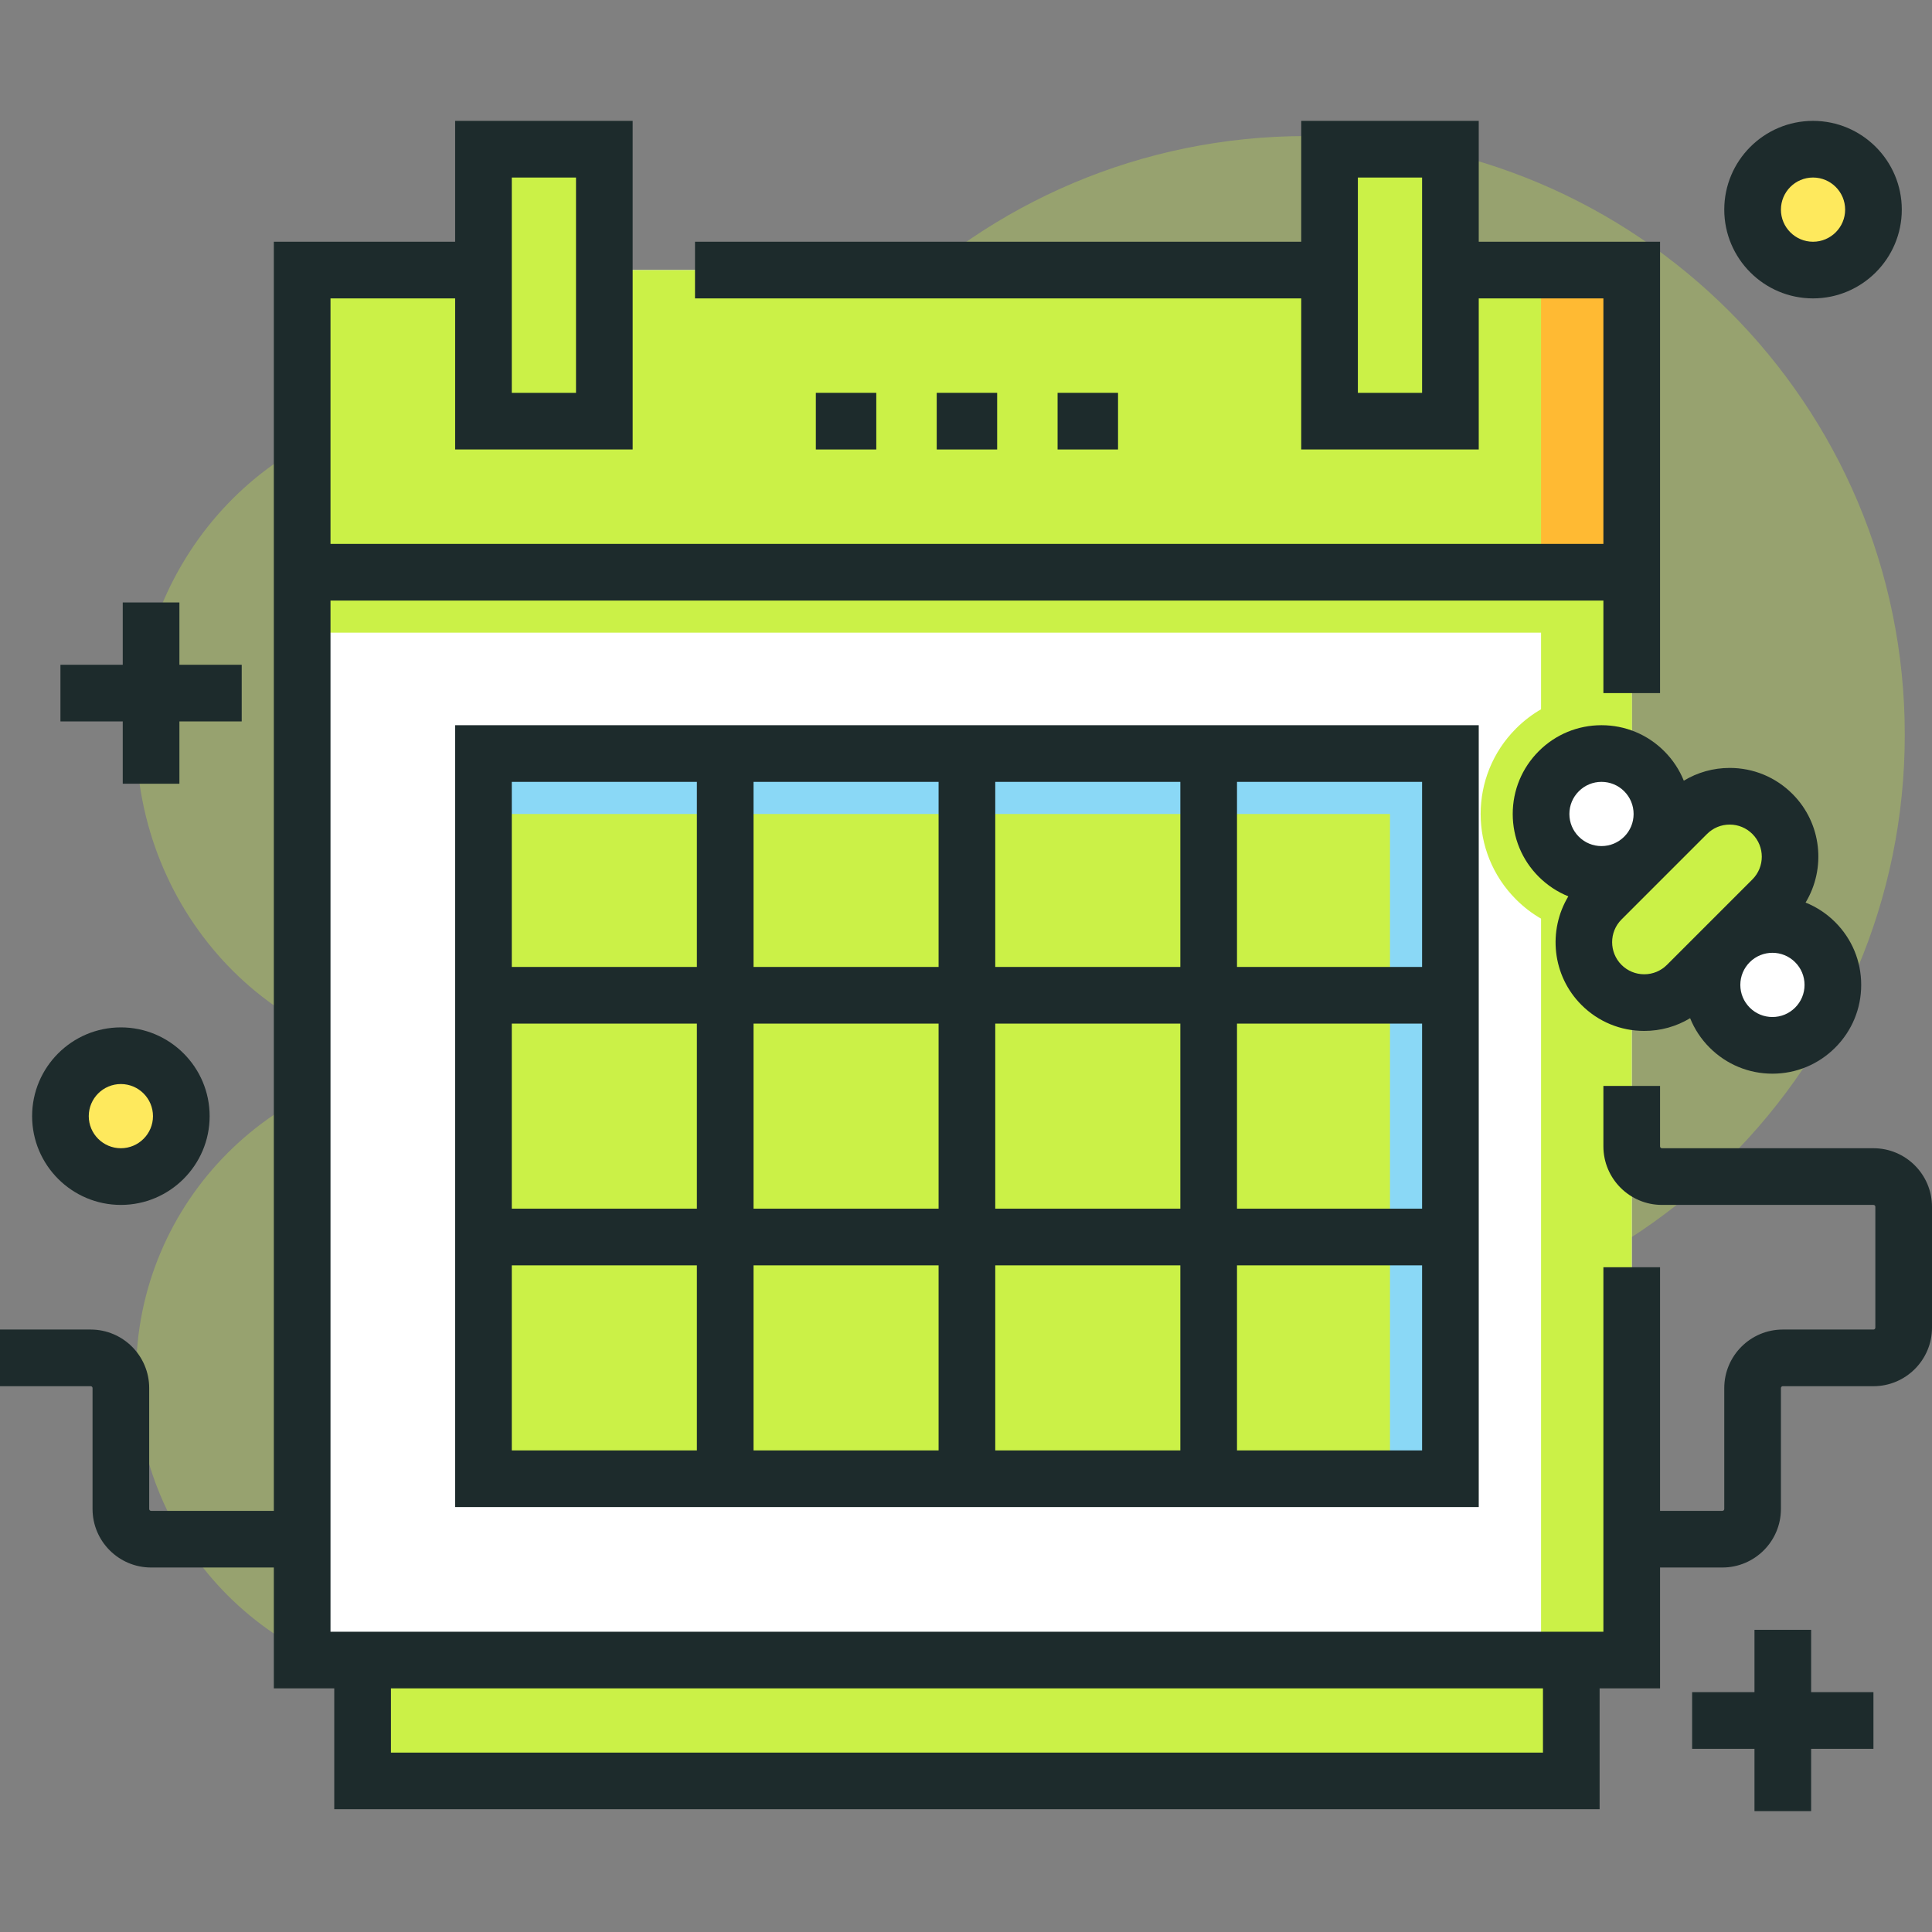 <svg width="71" height="71" viewBox="0 0 71 71" fill="none" xmlns="http://www.w3.org/2000/svg">
<rect x="0" y="0" width="71" height="71" fill="#808080" stroke="none"/>
<g clip-path="url(#clip0_2_1144)">
<path opacity="0.3" d="M16.5 39C22.851 39 28 33.627 28 27C28 20.372 22.851 15 16.5 15C10.149 15 5 20.372 5 27C5 33.627 10.149 39 16.5 39Z" fill="#CBF147"/>
<path opacity="0.3" d="M16.5 62C22.851 62 28 56.851 28 50.5C28 44.149 22.851 39 16.5 39C10.149 39 5 44.149 5 50.5C5 56.851 10.149 62 16.5 62Z" fill="#CBF147"/>
<path opacity="0.3" d="M48 49C60.15 49 70 39.15 70 27C70 14.85 60.15 5 48 5C35.85 5 26 14.85 26 27C26 39.15 35.85 49 48 49Z" fill="#CBF147"/>
<path d="M13.326 61.006H57.744V65.448H13.326V61.006Z" fill="#CBF147"/>
<path d="M11.104 9.925H59.965V61.006H11.104V9.925Z" fill="white"/>
<path d="M59.965 25.612C58.493 25.234 56.866 25.62 55.714 26.772C53.979 28.507 53.979 31.319 55.714 33.054C56.866 34.206 58.493 34.592 59.965 34.213V25.612Z" fill="#CBF147"/>
<path d="M11.104 21.029H59.965V23.25H11.104V21.029Z" fill="#CBF147"/>
<path d="M56.633 9.925H59.965V61.006H56.633V9.925Z" fill="#CBF147"/>
<path d="M17.767 27.692H53.302V54.343H17.767V27.692Z" fill="#CBF147"/>
<path d="M17.768 27.692H53.302V29.913H17.768V27.692Z" fill="#8AD8F6"/>
<path d="M51.081 27.692H53.302V54.343H51.081V27.692Z" fill="#8AD8F6"/>
<path d="M11.104 9.925H59.965V21.029H11.104V9.925Z" fill="#CBF147"/>
<path d="M56.633 9.925H59.965V21.029H56.633V9.925Z" fill="#FFBA33"/>
<path d="M29.982 14.436H32.203V16.518H29.982V14.436Z" fill="#1D2B2C"/>
<path d="M34.424 14.436H36.645V16.518H34.424V14.436Z" fill="#1D2B2C"/>
<path d="M38.866 14.436H41.087V16.518H38.866V14.436Z" fill="#1D2B2C"/>
<path d="M58.854 32.134C60.081 32.134 61.075 31.14 61.075 29.913C61.075 28.686 60.081 27.692 58.854 27.692C57.628 27.692 56.633 28.686 56.633 29.913C56.633 31.14 57.628 32.134 58.854 32.134Z" fill="white"/>
<path d="M60.425 28.343C60.175 28.093 59.88 27.918 59.567 27.812C59.83 28.587 59.654 29.477 59.036 30.095C58.419 30.713 57.528 30.888 56.753 30.626C56.859 30.939 57.034 31.234 57.284 31.483C58.151 32.351 59.557 32.351 60.425 31.483C61.292 30.616 61.292 29.21 60.425 28.343Z" fill="white"/>
<path d="M65.136 38.416C66.362 38.416 67.357 37.421 67.357 36.195C67.357 34.968 66.362 33.974 65.136 33.974C63.909 33.974 62.915 34.968 62.915 36.195C62.915 37.421 63.909 38.416 65.136 38.416Z" fill="white"/>
<path d="M66.706 34.624C66.457 34.375 66.162 34.2 65.849 34.093C66.111 34.868 65.936 35.759 65.318 36.377C64.7 36.995 63.81 37.17 63.035 36.908C63.141 37.221 63.316 37.516 63.566 37.765C64.433 38.632 65.839 38.632 66.706 37.765C67.573 36.898 67.573 35.492 66.706 34.624Z" fill="white"/>
<path d="M58.854 36.195C57.987 35.328 57.987 33.921 58.854 33.054L61.995 29.913C62.862 29.046 64.268 29.046 65.136 29.913C66.003 30.78 66.003 32.187 65.136 33.054L61.995 36.195C61.128 37.062 59.721 37.062 58.854 36.195Z" fill="#CBF147"/>
<path d="M65.786 31.484C65.786 32.052 65.57 32.62 65.135 33.054L61.995 36.194C61.128 37.062 59.723 37.062 58.855 36.194L65.135 29.914C65.57 30.348 65.786 30.915 65.786 31.484Z" fill="#CBF147"/>
<path d="M17.768 5.483H22.209V15.477H17.768V5.483Z" fill="#CBF147"/>
<path d="M19.988 5.483H22.209V15.477H19.988V5.483Z" fill="#CBF147"/>
<path d="M17.768 13.256H22.209V15.477H17.768V13.256Z" fill="#CBF147"/>
<path d="M48.86 5.483H53.302V15.477H48.86V5.483Z" fill="#CBF147"/>
<path d="M48.86 13.256H53.302V15.477H48.86V13.256Z" fill="#CBF147"/>
<path d="M51.081 5.483H53.302V15.477H51.081V5.483Z" fill="#CBF147"/>
<path d="M66.628 9.925C67.854 9.925 68.849 8.93 68.849 7.704C68.849 6.477 67.854 5.483 66.628 5.483C65.401 5.483 64.407 6.477 64.407 7.704C64.407 8.93 65.401 9.925 66.628 9.925Z" fill="#FEE95D"/>
<path d="M4.442 43.239C5.668 43.239 6.663 42.244 6.663 41.018C6.663 39.791 5.668 38.797 4.442 38.797C3.215 38.797 2.221 39.791 2.221 41.018C2.221 42.244 3.215 43.239 4.442 43.239Z" fill="#FEE95D"/>
<path d="M54.343 55.384V26.651H16.726V55.384H54.343ZM18.808 46.501H25.61V53.302H18.808V46.501ZM43.377 44.418H36.575V37.617H43.377V44.418ZM45.459 37.617H52.261V44.418H45.459V37.617ZM36.575 46.501H43.377V53.302H36.575V46.501ZM34.493 53.302H27.692V46.501H34.493V53.302ZM36.575 35.535V28.733H43.377V35.535H36.575ZM34.493 35.535H27.692V28.733H34.493V35.535ZM34.493 37.617V44.418H27.692V37.617H34.493ZM25.61 44.418H18.808V37.617H25.61V44.418ZM45.459 53.302V46.501H52.261V53.302H45.459ZM52.261 35.535H45.459V28.733H52.261V35.535ZM25.61 28.733V35.535H18.808V28.733H25.61Z" fill="#1D2B2C"/>
<path d="M58.854 26.651C57.983 26.651 57.164 26.99 56.548 27.606C55.932 28.223 55.592 29.042 55.592 29.913C55.592 30.784 55.931 31.604 56.548 32.22C56.864 32.535 57.233 32.778 57.635 32.94C56.879 34.194 57.037 35.85 58.118 36.931C58.734 37.547 59.553 37.886 60.425 37.886C61.028 37.886 61.607 37.723 62.111 37.418C62.273 37.819 62.514 38.187 62.829 38.501C63.445 39.117 64.265 39.457 65.136 39.457C66.007 39.457 66.826 39.117 67.442 38.501H67.442C68.058 37.885 68.398 37.066 68.398 36.195C68.398 35.323 68.059 34.504 67.442 33.888C67.122 33.568 66.75 33.328 66.354 33.169C67.112 31.915 66.953 30.258 65.872 29.177C65.256 28.561 64.437 28.221 63.565 28.221C62.962 28.221 62.383 28.385 61.879 28.69C61.717 28.289 61.475 27.921 61.161 27.607C60.545 26.99 59.726 26.651 58.854 26.651ZM58.02 29.079C58.243 28.856 58.539 28.733 58.854 28.733C59.169 28.733 59.466 28.856 59.689 29.079C59.911 29.302 60.034 29.598 60.034 29.913C60.034 30.228 59.912 30.524 59.689 30.747L59.688 30.747C59.466 30.97 59.169 31.093 58.854 31.093C58.539 31.093 58.243 30.97 58.02 30.747C57.797 30.524 57.674 30.228 57.674 29.913C57.674 29.598 57.797 29.302 58.02 29.079ZM65.97 37.029C65.747 37.252 65.451 37.375 65.136 37.375C64.821 37.375 64.525 37.252 64.302 37.029C64.079 36.806 63.956 36.51 63.956 36.195C63.956 35.88 64.079 35.583 64.302 35.36C64.532 35.13 64.834 35.015 65.136 35.015C65.438 35.015 65.74 35.13 65.97 35.361C66.193 35.583 66.316 35.88 66.316 36.195C66.316 36.51 66.193 36.806 65.97 37.029ZM63.566 30.303C63.881 30.303 64.177 30.426 64.4 30.649C64.86 31.109 64.86 31.858 64.4 32.318L61.259 35.459C61.036 35.681 60.74 35.804 60.425 35.804C60.109 35.804 59.813 35.681 59.59 35.459C59.13 34.998 59.13 34.25 59.59 33.79L61.161 32.219L62.731 30.649C62.954 30.426 63.25 30.303 63.566 30.303Z" fill="#1D2B2C"/>
<path d="M68.849 42.197H61.075C61.037 42.197 61.006 42.166 61.006 42.128V39.907H58.924V42.128C58.924 43.314 59.889 44.28 61.075 44.28H68.849C68.887 44.28 68.918 44.311 68.918 44.349V48.791C68.918 48.829 68.887 48.86 68.849 48.86H65.517C64.331 48.86 63.366 49.825 63.366 51.012V55.454C63.366 55.492 63.334 55.523 63.296 55.523H61.006V46.57H58.924V59.965H12.146V22.07H58.924V25.471H61.006V8.884H54.343V4.442H47.819V8.884H25.541V10.966H47.819V16.518H54.343V10.966H58.924V19.988H12.146V10.966H16.726V16.518H23.25V4.442H16.726V8.884H10.063V55.523H5.552C5.514 55.523 5.483 55.492 5.483 55.454V51.012C5.483 49.825 4.518 48.86 3.331 48.86H0V50.942H3.331C3.37 50.942 3.401 50.973 3.401 51.012V55.454C3.401 56.64 4.366 57.605 5.552 57.605H10.063V62.047H12.284V66.489H58.785V62.047H61.006V57.605H63.296C64.483 57.605 65.448 56.64 65.448 55.454V51.012C65.448 50.973 65.479 50.942 65.517 50.942H68.849C70.035 50.942 71 49.977 71 48.791V44.349C71 43.163 70.035 42.197 68.849 42.197ZM52.261 14.436H49.901V6.524H52.261V14.436ZM18.808 6.524H21.168V14.436H18.808V6.524ZM56.703 64.407H14.367V62.047H56.703V64.407Z" fill="#1D2B2C"/>
<path d="M66.628 10.966C68.426 10.966 69.89 9.502 69.89 7.704C69.89 5.905 68.426 4.442 66.628 4.442C64.829 4.442 63.366 5.905 63.366 7.704C63.366 9.502 64.829 10.966 66.628 10.966ZM66.628 6.524C67.278 6.524 67.808 7.053 67.808 7.704C67.808 8.354 67.278 8.884 66.628 8.884C65.977 8.884 65.448 8.354 65.448 7.704C65.448 7.053 65.977 6.524 66.628 6.524Z" fill="#1D2B2C"/>
<path d="M4.442 44.28C6.24 44.28 7.704 42.816 7.704 41.018C7.704 39.219 6.24 37.756 4.442 37.756C2.643 37.756 1.18 39.219 1.18 41.018C1.18 42.816 2.643 44.28 4.442 44.28ZM4.442 39.838C5.092 39.838 5.622 40.367 5.622 41.018C5.622 41.668 5.092 42.197 4.442 42.197C3.791 42.197 3.262 41.668 3.262 41.018C3.262 40.367 3.791 39.838 4.442 39.838Z" fill="#1D2B2C"/>
<path d="M4.511 28.802H6.593V26.512H8.883V24.43H6.593V22.14H4.511V24.43H2.221V26.512H4.511V28.802Z" fill="#1D2B2C"/>
<path d="M66.558 59.895H64.476V62.186H62.185V64.268H64.476V66.558H66.558V64.268H68.848V62.186H66.558V59.895Z" fill="#1D2B2C"/>
</g>
<defs>
<clipPath id="clip0_2_1144">
<rect width="71" height="71" fill="white"/>
</clipPath>
</defs>
</svg>
